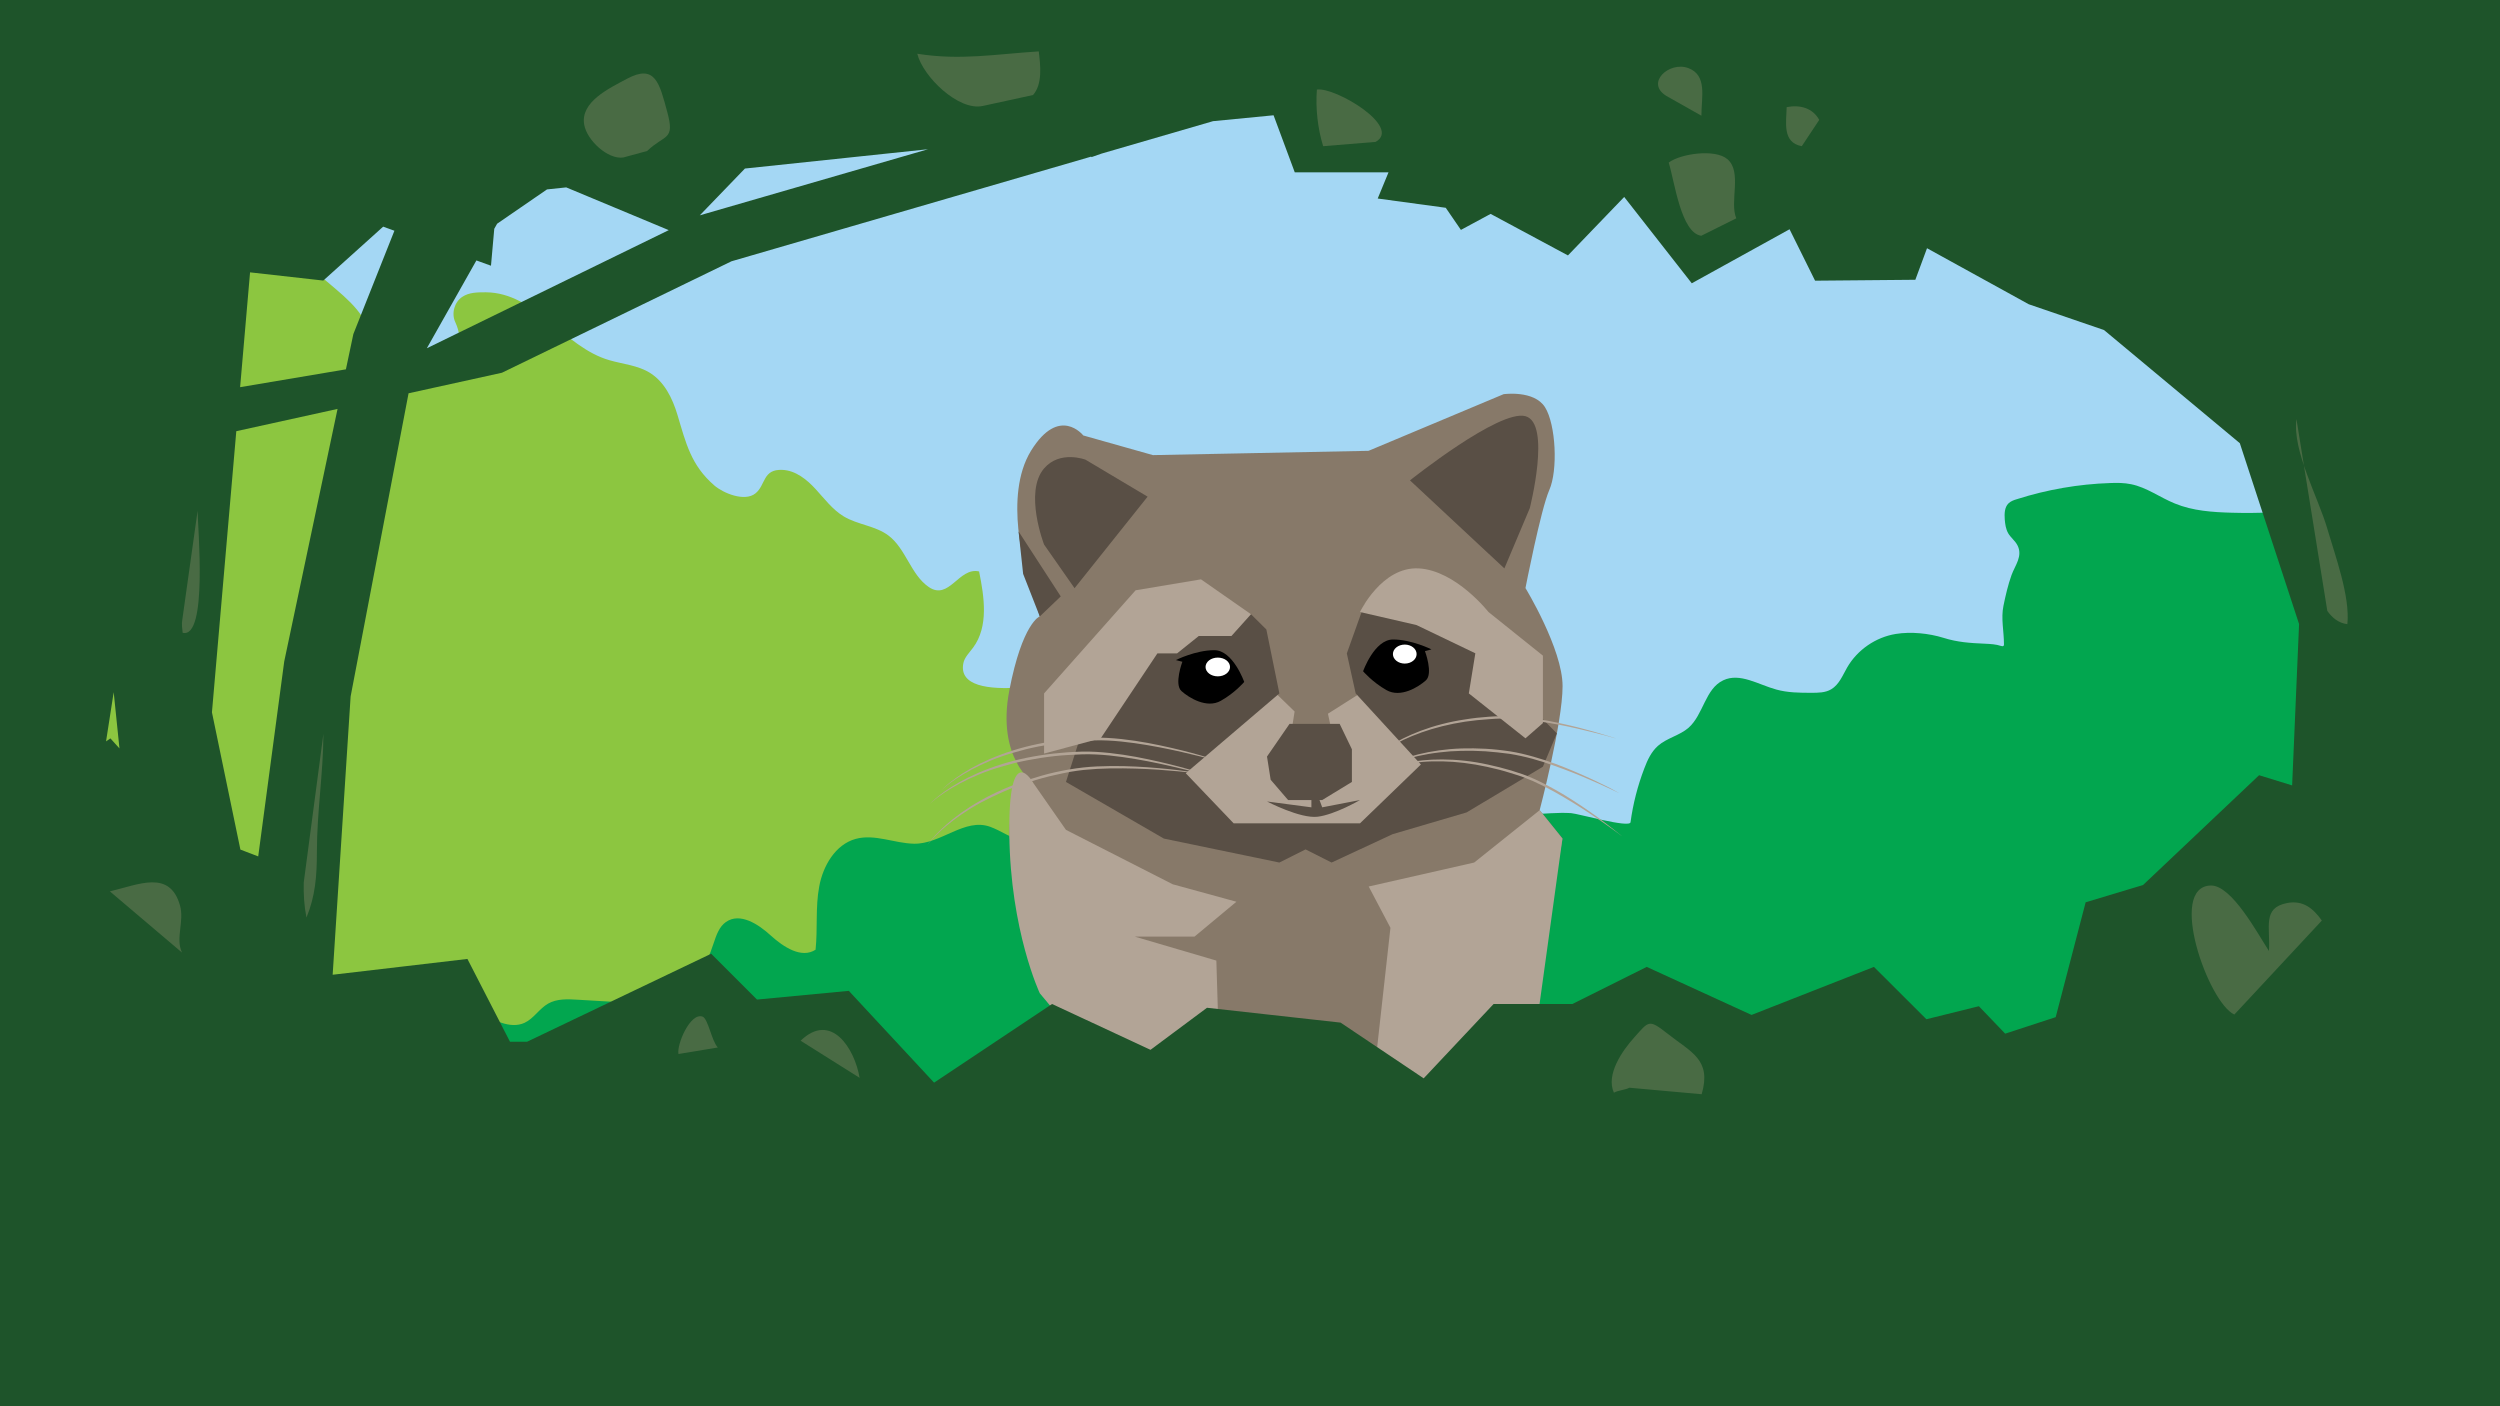 <?xml version="1.0" encoding="utf-8"?>
<!-- Generator: Adobe Illustrator 19.0.0, SVG Export Plug-In . SVG Version: 6.00 Build 0)  -->
<svg version="1.1" id="Layer_1" xmlns="http://www.w3.org/2000/svg" xmlns:xlink="http://www.w3.org/1999/xlink" x="0px" y="0px"
	 viewBox="0 0 1920 1080" enable-background="new 0 0 1920 1080" xml:space="preserve">
<rect x="0" y="0" width="1920" height="1080" fill="#333333" stroke="none"/>
<g id="bottom_x5F_forest_flip">
	<rect id="XMLID_455_" x="35.646" y="43.071" fill="#A4D7F4" width="1806.4" height="976.5"/>
	<path id="XMLID_454_" fill="#8CC640" d="M1084.146,797.871c22.4-36.7,24.7-82.2,20.4-124.9c-3.8-38.1-12.2-75.9-25.1-112
		c-1.1-3.1-2.3-6.2-4.3-8.7c-4.7-5.8-12.9-7.2-20.4-8.1c-32.8-3.7-65.9-4.8-98.8-3c-3.3-14.3-11.6-27.3-23.2-36.3
		c-2.4-1.8-5.2-3.5-8.1-3.2c-4.6,0.6-7.1,5.7-7.4,10.3c-0.3,4.6,0.8,9.3-0.3,13.7c-6.8-10.4-21.2-11.9-33.6-11.5
		c-13,0.5-25.9,1.9-38.7,4.2c-14.2,2.6-111.7,26-104.8-9c0.9-4.6,4.7-8.2,7.5-12c12-16.2,8.6-38.7,4.6-58.5
		c-15.5-3.6-23,22.6-38.6,12c-13.9-9.5-17.5-29.3-30.9-39.5c-10-7.6-23.7-8.3-34.5-14.8c-8.6-5.2-14.8-13.6-21.6-21
		s-15.4-14.3-25.5-14.7c-15.2-0.7-12.7,11.6-20.6,18c-8.3,6.8-24.9-0.2-31.6-6c-18-15.6-21.8-32.4-28.4-54.4
		c-3.8-12.6-10-25.3-21.2-32.2c-9.2-5.7-20.5-6.6-30.9-9.6c-35.6-10.2-56.4-51.8-95-52.2c-6.3,0-12.9,0-18.1,3.5
		c-6.1,4-8.5,12.8-5.4,19.4c14.4,31.1-27.5,30.8-49.1,28.6c-3-0.3-6.2-0.8-8.7-2.5c-5.3-3.6-6-11-7.7-17.2
		c-5.1-18.6-22.3-30.6-36.9-43.3c-8.8-7.6-20.9-19.6-22.7-31.7c-1.3-8.5,5.1-17.3-6.3-21.5c-13-4.8-27.9-11.3-39.3-2
		c-9.1,7.4-19.5,16.6-28,25.3c-18.7,19-32.3,42.7-42.1,67.3c-15.7,39.4-22.5,81.7-33.3,122.8c-9.7,37.2-22.7,73.5-30.7,111.1
		c-19.8,92.5-7.9,192,37.2,275.2s124.3,148.3,215.9,171.7c96.4,24.6,197.7,3.7,297.2,1.3c48.4-1.2,96.9,1.2,145.2-3.7
		c47.8-4.8,94.7-14.9,141.4-25.5c42.9-9.7,84.5-19.7,124.1-39.5C1036.746,848.271,1066.146,827.471,1084.146,797.871z"/>
	<path id="XMLID_171_" fill="#02A64F" d="M309.346,771.371c-12,1.1-37.4,5.9-36.2,21.9c2.4,31.3,20.4,59.5,42.6,81.6
		c20.4,20.3,47.9,33.6,67.1,54.7c18,19.7,38.3,23.2,64.7,26.9c345.2,48.8,698.3,41.5,1041.2-21.7c37.7-6.9,75.7-14.7,110.2-31.2
		c67.6-32.3,116.3-96.2,144.7-165.6s120.373-88.688,128.873-163.188c4.1-35.9-73.673-127.912-75.773-163.912
		c-0.3-4.6-0.8-9.5-3.9-12.8c-3.5-3.7-9.1-4.3-14.1-4.5c-21.5-0.9-43.1,0.9-64.6,0.2c-14.9-0.4-30.1-1.4-43.9-7.1
		c-11.4-4.6-21.6-12.4-33.6-14.8c-5.3-1.1-10.7-1.1-16-0.9c-24.3,0.8-48.5,5-71.7,12.4c-2.4,0.7-4.8,1.6-6.5,3.3
		c-3,3-3.1,7.9-2.8,12.2c0.3,3.7,0.8,7.4,2.6,10.6c1.9,3.3,5.3,5.8,7.1,9.2c4.4,8.4-1.8,15.5-4.5,23s-4.6,15.8-6.2,23.6
		c-2,9.7,0.4,19.6,0.4,29.5c0,0.4,0,0.9-0.3,1.2c-0.5,0.5-1.3,0.3-2,0.1c-3.9-1.3-8.1-1.5-12.2-1.7c-11.5-0.5-21.1-1.1-31.9-4.5
		c-11.3-3.5-25-4.9-36.7-3c-15.4,2.5-29.5,12.2-37.3,25.7c-3.5,6.1-6.2,13.2-12.3,16.8c-4.5,2.7-10.1,2.7-15.4,2.7
		c-9,0-18.1-0.1-26.7-2.5c-13.7-3.7-28-13.2-40.8-7.1c-13.9,6.5-15.2,26.4-26.7,36.5c-6.8,5.9-16.6,7.8-23.4,13.8
		c-5.1,4.5-8.1,10.9-10.5,17.3c-5.1,13.3-8.7,27.3-10.6,41.4c-0.6,4.7-40.6-6.7-45.7-7c-20.5-1.3-41.1,5-60.7-4.3
		c-7.8-3.7-14.4-9.5-20.9-15.2c-8.2-7.2-16.4-14.4-24.6-21.6c-5-4.5-11.4-9.3-17.9-7.5c-6.2,1.7-9.4,8.6-10.8,14.9
		s-2.2,13.2-6.6,17.9c-10.1-10.5-23.4-18-37.6-21.2c-8.4-1.9-19.1-1.3-23.1,6.3c-2.2,4.1-1.5,9.3-3.6,13.6
		c-3.3,6.9-12.8,8.8-20.1,6.5c-7.4-2.3-13.2-7.8-19.3-12.5c-12.7-9.9-27.3-17.5-42.7-22.1c-2.1,4.9-4.1,9.7-6.2,14.5
		c-24.2-4.2-51.6-2.3-69.2,14.8c-10.1,9.8-16,23.8-27.5,32c-9,6.3-21,8.3-31.6,5.2c-8.3-2.5-15.5-7.8-23.7-10.8
		c-19.5-7.1-37.8,13.4-58.5,13c-15.1-0.3-30.2-7.7-44.8-3.7c-15.6,4.3-25.1,20.7-28,36.6c-3,15.9-1.1,32.4-2.8,48.5
		c-10.9,7.1-24.8-2.2-34.4-10.9c-9.6-8.8-23.7-17.9-34.4-10.4c-5.2,3.6-7.4,10.1-9.4,16.1c-6.2,18.7-15.6,39.4-34.5,45.1
		c-7.3,2.2-15.2,1.7-22.8,1.3c-15.8-1-31.5-1.9-47.3-2.8c-7.7-0.5-15.9-0.8-22.6,3c-6.8,3.9-11,11.4-18,14.7
		c-11.4,5.3-24.2-2.6-35.6-7.9C348.346,768.771,329.346,769.571,309.346,771.371z"/>
</g>
<g id="raccoon">
	<path id="XMLID_541_" fill="#877969" d="M1171.558,451.634c0,0,28.5,46.8,28.5,75.3c0,28.5-17.6,95.3-17.6,95.3l17.6,21.7
		l-34.809,195.589l-235.941,68.089c0,0-154.15-231.878-154.15-266.978s18.4-39.3,18.4-39.3s-28.4-19.2-18.4-71.1
		s23.4-56.9,23.4-56.9l-10-33.5c0,0-18.4-58.5,3.3-93.7c21.7-35.1,40.1-11.7,40.1-11.7l53.5,15.1l165.6-3.3l103.7-43.5
		c0,0,23.4-3.3,31.8,10c8.4,13.4,10,48.5,3.3,63.6C1183.259,391.434,1171.558,451.634,1171.558,451.634z"/>
	<polygon id="XMLID_540_" fill="#B2A496" points="1044.458,532.534 1019.859,548.134 1021.558,555.934 992.058,560.334 
		994.259,546.434 977.558,530.234 900.558,588.834 940.159,637.334 1067.859,632.334 1099.659,578.734 	"/>
	<polygon id="XMLID_539_" fill="#594F45" points="1047.859,464.034 1034.359,501.834 1041.159,532.534 1091.259,587.134 
		1044.458,632.334 982.558,632.334 947.458,632.334 910.659,593.834 982.558,532.534 972.558,483.434 960.759,471.734 
		888.859,480.034 840.359,532.534 818.659,600.534 893.859,644.034 982.558,662.434 1002.659,652.334 1022.659,662.434 
		1069.558,640.634 1126.359,623.934 1184.958,588.834 1195.659,563.234 1158.159,525.234 1099.659,464.034 	"/>
	<path id="XMLID_538_" fill="#B2A496" d="M1044.458,470.034c0,0,16.7-35.1,45.2-33.5s53.5,33.5,53.5,33.5l41.8,33.5v51.8l-13.4,11.7
		l-43.5-34.5l5-30.8l-45.2-21.7L1044.458,470.034z"/>
	<polygon id="XMLID_537_" fill="#B2A496" points="960.759,471.734 945.759,488.434 920.659,488.434 903.958,501.834 
		888.859,501.834 845.359,567.034 801.859,578.734 801.859,532.534 872.159,453.334 922.359,444.934 	"/>
	<path id="XMLID_536_" fill="#594F45" d="M1155.359,436.534l19.5-46.2c0,0,16.7-65.2-3.3-70.7c-20.1-5.5-88.7,49.3-88.7,49.3
		L1155.359,436.534z"/>
	<path id="XMLID_535_" fill="#594F45" d="M881.359,381.434l-47.7-28.4c0,0-19.6-7.5-31.8,6.7c-15.6,18.2,0,58.5,0,58.5l23.4,33.5
		L881.359,381.434z"/>
	<polygon id="XMLID_534_" fill="#594F45" points="814.659,458.034 798.558,473.434 785.759,440.734 782.259,408.134 	"/>
	<polygon id="XMLID_533_" fill="#594F45" points="1028.859,555.934 990.359,555.934 973.058,581.034 975.859,598.834 
		989.259,614.434 1015.458,614.434 1038.259,600.534 1038.259,575.434 	"/>
	<path id="XMLID_532_" fill="#594F45" d="M1044.458,614.434l-29,5.6l-3.3-8.9h-5v8.9l-34.1-4.5c0,0,25.6,13.4,39,11.7
		C1025.458,625.534,1044.458,614.434,1044.458,614.434z"/>
	<path id="XMLID_531_" d="M955.558,523.734c0,0-8.6-24.4-23-24.4s-29.5,7.6-29.5,7.6l5,1.3c0,0-6.5,17.3-0.7,22.5
		s19.4,13.6,30.2,7.5C948.458,532.134,955.558,523.734,955.558,523.734z"/>
	<path id="XMLID_530_" fill="#FFFFFF" d="M925.859,512.234c0,4,4.2,7.2,9.4,7.2s9.4-3.2,9.4-7.2s-4.2-7.2-9.4-7.2
		S925.859,508.234,925.859,512.234z"/>
	<polygon id="XMLID_529_" fill="#B2A496" points="1182.458,622.234 1132.159,662.434 1051.159,680.834 1067.859,712.534 
		1041.159,952.734 1172.458,842.734 1199.958,644.034 	"/>
	<path id="XMLID_528_" fill="#B2A496" d="M793.558,601.334l25.1,36l82,41.8l48.9,13.4l-32.2,26.8h-45.8l62.6,18.4l5.9,195.1
		l-141.5-170c0,0-22.6-48-23.4-122.1C774.359,566.534,793.558,601.334,793.558,601.334z"/>
	<path id="XMLID_527_" d="M1046.859,515.534c0,0,8.6-24.4,23-24.4s29.5,7.6,29.5,7.6l-5,1.3c0,0,6.5,17.3,0.7,22.5
		s-19.4,13.6-30.2,7.5C1054.058,523.934,1046.859,515.534,1046.859,515.534z"/>
	<ellipse id="XMLID_526_" fill="#FFFFFF" cx="1078.859" cy="502.334" rx="9.1" ry="7.3"/>
	<g id="XMLID_554_">
		<path id="XMLID_525_" fill="#B2A496" d="M942.359,586.534c0,0-3.5-1-9.5-2.7c-6.1-1.7-14.8-3.9-25.3-6.3
			c-10.5-2.4-22.9-4.9-36.2-6.8c-6.7-0.9-13.6-1.7-20.6-2c-3.5-0.2-7.1-0.2-10.6-0.1c-3.5,0.2-7.2,0.3-10.7,0.5
			c-7.1,0.4-14.3,1.2-21.3,2.3s-13.8,2.4-20.3,4c-6.5,1.7-12.8,3.5-18.6,5.5s-11.2,4.3-16.1,6.6c-9.7,4.6-17.4,9.4-22.5,13.1
			c-2.5,1.9-4.5,3.4-5.7,4.5c-1.3,1.1-1.9,1.7-1.9,1.7s2.4-2.7,7.4-6.6c5-3.9,12.5-9,22.2-13.8s21.6-9.4,34.7-12.8
			c6.6-1.7,13.4-3.1,20.5-4.2c7-1.1,14.2-1.9,21.4-2.4c3.6-0.3,7.2-0.3,10.8-0.5c3.6-0.1,7.2,0,10.8,0.2c7.1,0.4,14.1,1.2,20.8,2.2
			s13.1,2.2,19.2,3.5s11.8,2.6,17,3.9c10.5,2.6,19.1,5.2,25.1,7.1C938.958,585.334,942.359,586.534,942.359,586.534z"/>
	</g>
	<g id="XMLID_552_">
		<path id="XMLID_524_" fill="#B2A496" d="M925.359,594.534c0,0-3.6-0.5-9.8-1.1c-6.3-0.7-15.2-1.5-26-2.3
			c-10.8-0.7-23.3-1.2-36.8-1c-6.7,0.1-13.7,0.5-20.7,1.2c-3.5,0.4-7,0.9-10.5,1.5c-3.5,0.7-7.1,1.4-10.5,2.2
			c-7,1.5-13.9,3.4-20.6,5.6c-6.7,2.1-13.3,4.5-19.4,7.2c-6.2,2.7-12,5.5-17.5,8.4c-5.4,2.9-10.4,6-14.8,9
			c-8.9,6.1-15.7,12-20.1,16.5c-2.2,2.2-3.9,4.1-5,5.4s-1.6,2-1.6,2s2-3,6.3-7.7c4.3-4.6,10.9-10.8,19.7-17.1s19.8-12.7,32.2-18.1
			c6.2-2.7,12.8-5.2,19.5-7.4c6.8-2.2,13.7-4.2,20.8-5.8c1.8-0.4,3.5-0.8,5.3-1.1s3.5-0.7,5.3-1c3.6-0.6,7.1-1.1,10.7-1.5
			c7.1-0.8,14.1-1,20.9-1.1c6.8-0.1,13.3,0.1,19.5,0.4s12,0.7,17.4,1.2c10.8,0.9,19.7,2.1,25.9,3
			C921.759,593.934,925.359,594.534,925.359,594.534z"/>
	</g>
	<g id="XMLID_550_">
		<path id="XMLID_523_" fill="#B2A496" d="M933.259,597.234c0,0-3.5-1-9.5-2.7c-6.1-1.7-14.8-3.9-25.3-6.3
			c-10.5-2.4-22.9-4.9-36.2-6.8c-6.7-0.9-13.6-1.7-20.6-2c-3.5-0.2-7.1-0.2-10.6-0.1c-3.5,0.2-7.2,0.3-10.7,0.5
			c-7.1,0.4-14.3,1.2-21.3,2.3s-13.8,2.4-20.3,4c-6.5,1.7-12.8,3.5-18.6,5.5s-11.2,4.3-16.1,6.6c-9.7,4.6-17.4,9.4-22.5,13.1
			c-2.5,1.9-4.5,3.4-5.7,4.5c-1.3,1.1-1.9,1.7-1.9,1.7s2.4-2.7,7.4-6.6c5-3.9,12.5-9,22.2-13.8s21.6-9.4,34.7-12.8
			c6.6-1.7,13.4-3.1,20.5-4.2c7-1.1,14.2-1.9,21.4-2.4c3.6-0.3,7.2-0.3,10.8-0.5c3.6-0.1,7.2,0,10.8,0.2c7.1,0.4,14.1,1.2,20.8,2.2
			s13.1,2.2,19.2,3.5s11.8,2.6,17,3.9c10.5,2.6,19.1,5.2,25.1,7.1C929.859,596.034,933.259,597.234,933.259,597.234z"/>
	</g>
	<g id="XMLID_548_">
		<path id="XMLID_522_" fill="#B2A496" d="M1241.359,567.234c0,0-3-0.9-8.2-2.3c-5.3-1.4-12.8-3.3-21.9-5.4
			c-9.1-2.1-19.8-4.2-31.3-5.8c-5.8-0.8-11.7-1.5-17.8-1.8c-3-0.2-6.1-0.2-9.2-0.1c-3.1,0.1-6.2,0.2-9.3,0.5
			c-6.2,0.4-12.3,1-18.4,1.9c-6,0.9-11.9,2.1-17.6,3.5c-5.6,1.4-11,3-16,4.8s-9.7,3.7-13.9,5.7c-8.4,4-15,8-19.4,11.3
			c-4.4,3.2-6.6,5.4-6.6,5.4s2.1-2.3,6.4-5.7s10.8-7.8,19.2-12c8.4-4.2,18.6-8.2,30-11.1c5.7-1.5,11.6-2.7,17.7-3.6
			c6.1-1,12.3-1.7,18.5-2.1c3.1-0.3,6.2-0.3,9.3-0.4c3.1,0,6.2,0,9.3,0.2c6.2,0.3,12.2,1.1,18,1.9s11.4,1.9,16.6,3
			s10.2,2.3,14.7,3.4c9.1,2.3,16.5,4.5,21.7,6.1C1238.458,566.134,1241.359,567.234,1241.359,567.234z"/>
	</g>
	<g id="XMLID_546_">
		<path id="XMLID_521_" fill="#B2A496" d="M1243.659,609.234c0,0-2.8-1.4-7.7-3.7c-4.9-2.3-12-5.5-20.6-9.1s-18.8-7.5-29.8-11.1
			c-5.5-1.8-11.3-3.4-17.3-4.7c-3-0.7-6-1.2-9-1.7c-3-0.4-6.2-0.8-9.2-1.1c-6.1-0.7-12.3-1.1-18.4-1.2c-6.1-0.1-12.1,0-17.9,0.4
			c-5.8,0.5-11.4,1.1-16.6,2c-5.3,0.9-10.2,2-14.6,3.2c-9,2.5-16.2,5.4-21.1,7.8c-4.9,2.4-7.4,4.2-7.4,4.2s2.5-1.9,7.3-4.5
			s11.9-5.9,20.9-8.5c9-2.7,19.8-4.9,31.4-5.9c5.8-0.5,11.9-0.7,18.1-0.6c6.2,0.1,12.4,0.4,18.6,1.1c3.1,0.3,6.2,0.8,9.3,1.2
			c3.1,0.5,6.2,1.1,9.2,1.8c6,1.4,11.8,3.1,17.4,4.9s10.9,3.8,15.8,5.8c5,2,9.6,4,13.9,5.9c8.6,3.8,15.5,7.3,20.4,9.7
			C1240.958,607.634,1243.659,609.234,1243.659,609.234z"/>
	</g>
	<g id="XMLID_544_">
		<path id="XMLID_120_" fill="#B2A496" d="M1245.859,642.334c0,0-2.5-1.9-6.9-5.1s-10.8-7.7-18.5-12.8c-7.8-5.2-17-10.9-27.2-16.6
			c-5.1-2.8-10.4-5.5-16-8c-2.8-1.2-5.6-2.3-8.5-3.4c-2.9-0.9-5.9-2-8.8-2.8c-5.9-1.9-11.9-3.4-17.9-4.7s-11.9-2.3-17.6-3
			c-5.8-0.7-11.4-1.1-16.7-1.2c-5.3-0.1-10.4,0-15,0.4c-9.3,0.7-16.9,2.2-22.2,3.6c-5.3,1.4-8.1,2.7-8.1,2.7s2.8-1.4,8-3.1
			c5.2-1.6,12.8-3.5,22.2-4.4c9.3-0.9,20.3-1,32,0.3c5.8,0.6,11.8,1.6,17.8,2.9s12.1,2.8,18.1,4.6c3,0.9,5.9,1.9,8.9,2.9
			c2.9,1.1,5.8,2.2,8.6,3.5c5.6,2.5,11,5.3,16.1,8.2c5.1,2.8,9.9,5.8,14.4,8.7s8.7,5.7,12.5,8.4c7.7,5.3,13.8,10.1,18.1,13.5
			C1243.458,640.334,1245.859,642.334,1245.859,642.334z"/>
	</g>
</g>
<g id="top_x5F_forest">
	<path id="XMLID_30_" fill="#1E542A" d="M0,0v1080h1920V0H0z M572.109,129.437l140.651-14.836l-175.326,50.777L572.109,129.437z
		 M365.877,200.014l11.198,4.057l2.517-28.359l2.202-3.901l38.3-26.339l14.761-1.557l78.744,32.831l-185.788,90.717L365.877,200.014
		z M192.049,209.168l56.226,6.303l46-41.4l8.636,3.129l-31.536,79.371l-5.716,27.074l-81.25,13.702L192.049,209.168z
		 M84.775,567.071l-3.333,2.312l5.874-37.764l4.433,43.164L84.775,567.071z M198.307,657.732l-13.682-5.254l-21.85-105.407
		l18.706-215.918l77.76-17.108l-40.965,194.026L198.307,657.732z M1760.356,603.191l-25.381-7.82l-89.1,84.3l-44.1,13.3l-23,88.2
		l-38.803,12.672l-20.197-21.072l-40.3,10l-40.3-40.2l-94,36.9l-80.5-36.9l-57.1,28.5h-60.5l-53.7,57.1l-63.8-42.8l-102.6-11.4
		l-43.4,32.3l-75.6-35.2l-90.6,60.4l-65.5-70.5l-70.5,6.7l-35.2-35.2l-141.433,67.6h-13.067l-32.7-63.6l-103.498,12.136
		l13.798-213.736l44.495-232.824l71.705-15.776l176.3-85.6l276.252-80.385l0.248,0.385l7.744-2.71l85.587-24.904l46.49-4.52
		l16.279,43.834h71.992l-8.292,20.1l52.254,7.112l11.646,16.988l22.799-12.3h0.001l59.4,31.9l43.2-44.9l51.9,66.3l75.1-41.5
		l19.6,39.5l77-0.7l8.967-24.238l78.134,43.038l57.8,19.8l104.3,86.9l45.5,138.9L1760.356,603.191z"/>
	<path id="XMLID_15_" fill="#496B44" d="M478.575,120.971c-11.8,1.6-27.8-13.2-29.9-25.2c-3.1-17.5,18.9-27.8,32.9-35.3
		c21.7-11.6,24.9,3.5,30.9,25.6c6,22.1-1.8,16.8-15.5,29.9"/>
	<path id="XMLID_14_" fill="#496B44" d="M754.775,81.371c-18.7,4.1-46.1-22.7-50.3-40.1c33.1,5.3,60.1,0.3,93.3-1.8
		c1.3,10.8,3,25.1-4.4,33.5"/>
	<path id="XMLID_13_" fill="#496B44" d="M1016.175,112.271c-4.2-13.7-5.9-29.1-4.8-43.5c14.3-2,65.6,28.8,45.1,40.2"/>
	<path id="XMLID_12_" fill="#496B44" d="M1306.575,181.071c-15.6-2.2-20.4-41.3-25-56.2c8.9-6.8,35.6-10.8,45.1-2.6
		c11.5,9.8,1.4,32.9,6.8,45.4"/>
	<path id="XMLID_11_" fill="#496B44" d="M1383.775,112.271c-15.1-2.8-11.9-18.2-11.6-30c10.3-2,20,0.7,25,9.8"/>
	<path id="XMLID_10_" fill="#496B44" d="M1279.775,73.671c-16.4-10,2.2-26.8,16.8-21.4c14.8,5.5,10.1,22.3,10.1,36.6"/>
	<path id="XMLID_9_" fill="#496B44" d="M248.375,563.571c-0.1,30.5-5,59.9-5,90.6c0,18.6-1.2,34-8,50.5c-1.8-8.9-2.3-17.7-2.1-26.9"
		/>
	<path id="XMLID_8_" fill="#496B44" d="M151.775,392.171c0,12.2,8,98.6-11.5,93.8c-0.3-2.8-0.9-7-0.3-9.8"/>
	<path id="XMLID_7_" fill="#496B44" d="M1763.675,321.871c-3.3,24.2,16.8,60.3,23.7,84.2c6,20.6,17.6,51.9,15.4,73.3
		c-7-0.9-11.8-5.1-15.4-10.2"/>
	<path id="XMLID_6_" fill="#496B44" d="M1715.975,779.171c-20-9.1-51.6-98.2-18.1-99.1c16.1-0.4,36.1,37.2,44.7,50.3
		c1.1-18.4-5.2-33,13.7-36.8c12.6-2.5,20.3,4.2,26.9,13.4"/>
	<path id="XMLID_5_" fill="#496B44" d="M1251.375,835.371c-3.1,1.7-8.4,1.9-11.9,3.8c-6.3-13.8,6.3-32.1,15.7-42.5
		c11.2-12.5,11-14.2,25.4-2.9c18.3,14.5,34.1,19.9,26.3,46.6"/>
	<path id="XMLID_4_" fill="#496B44" d="M521.075,809.471c-1.5-7.1,9-32.1,18.5-28.7c4.3,1.6,6.9,18.6,11.7,23.7"/>
	<path id="XMLID_3_" fill="#496B44" d="M614.875,799.271c23.4-22.6,41.5,5.9,45.3,28.5"/>
	<path id="XMLID_2_" fill="#496B44" d="M84.375,684.571c22.4-5.3,45.9-16.7,53.8,10.6c3.6,12.2-3.6,25.5,1.6,36.4"/>
</g>
</svg>
